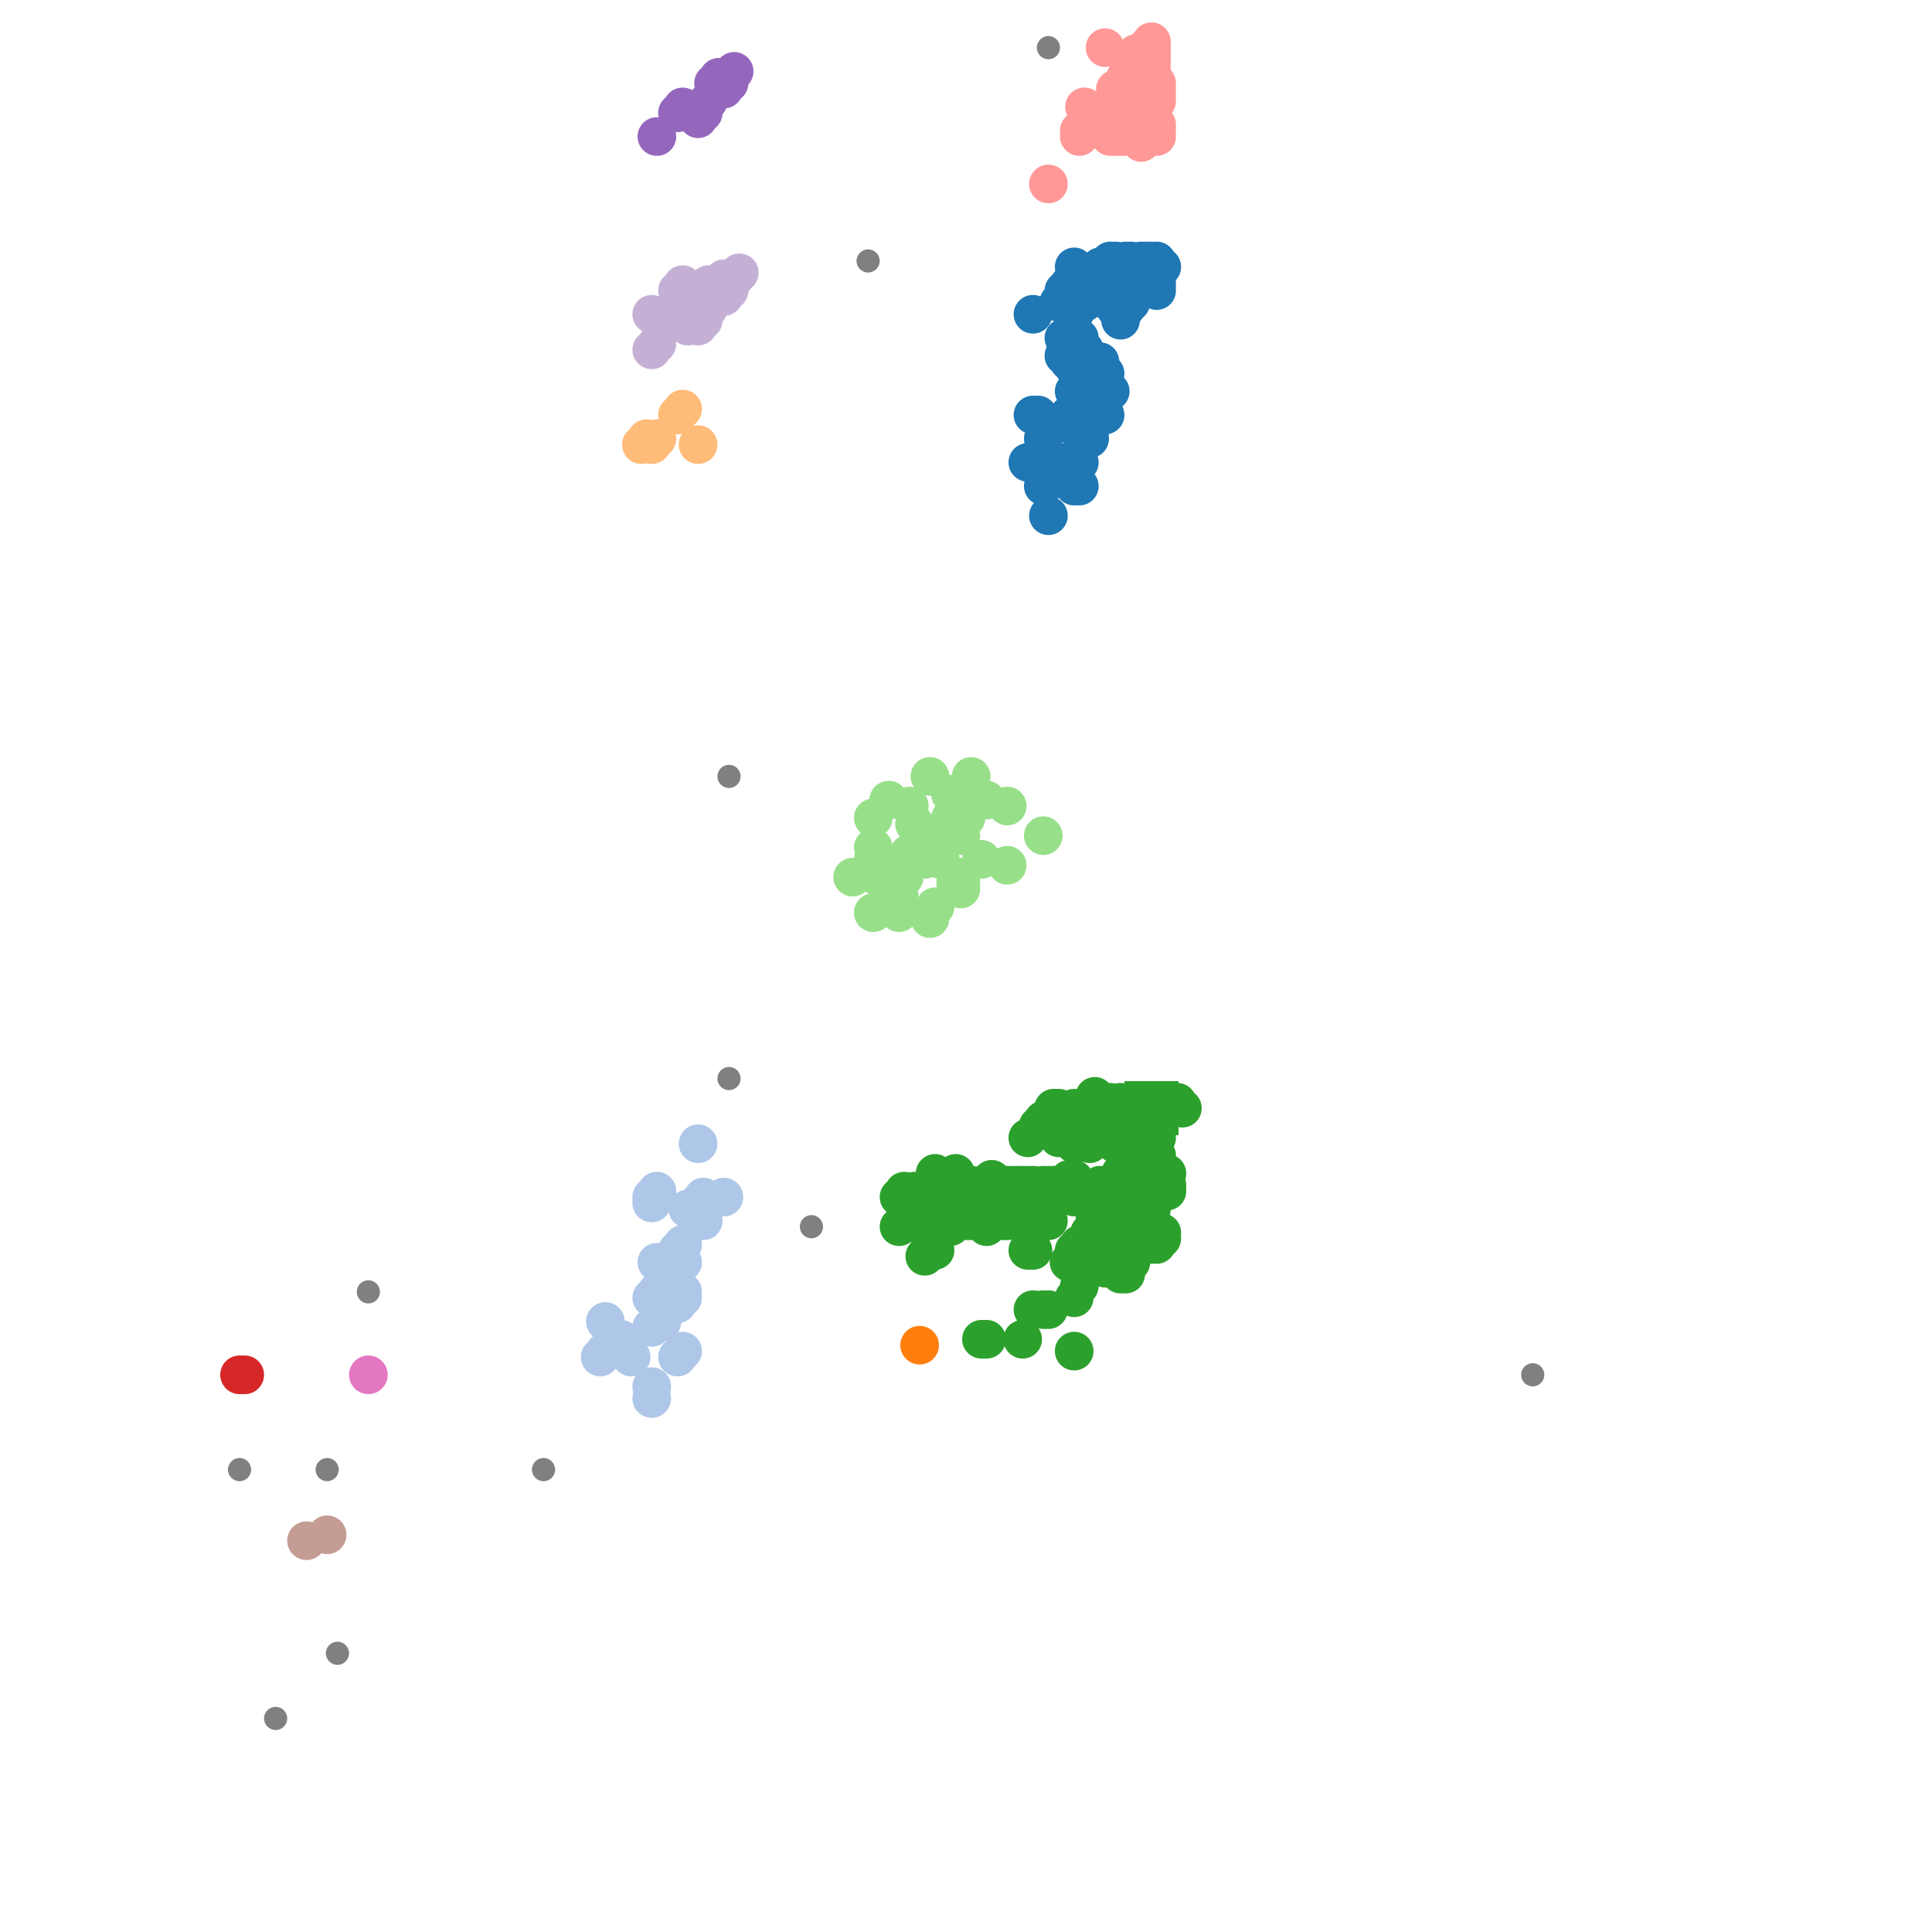 <?xml version="1.0" standalone="no"?><!DOCTYPE svg PUBLIC "-//W3C//DTD SVG 1.1//EN" "http://www.w3.org/Graphics/SVG/1.1/DTD/svg11.dtd"><svg width="500" height="500" id="draw_area" version="1.1" xmlns="http://www.w3.org/2000/svg" xmlns:xlink="http://www.w3.org/1999/xlink"><defs xmlns="http://www.w3.org/1999/xhtml"><style type="text/css"><![CDATA[.btn { -webkit-box-shadow: rgb(220, 236, 251) 0px 1px 0px 0px; border: 1px solid rgb(132, 187, 243); display: inline-block; margin-left: 15px; color: rgb(255, 255, 255); font-size: 15px; font-style: normal; height: 40px; line-height: 30px; width: 100px; text-decoration: none; text-align: center; font-family: "Open Sans", sans-serif; background-color: rgb(64, 160, 255); }.btn:hover { border: 1px solid rgb(132, 187, 243); background-color: rgb(41, 148, 255); }body { font-family: "Open Sans", sans-serif; font-size: 14px; }.slider .axis { -webkit-user-select: none; }.slider .axis .domain { fill: none; stroke: rgb(0, 0, 0); stroke-opacity: 0.3; stroke-width: 10px; stroke-linecap: round; }.slider .axis .halo { fill: none; stroke: rgb(221, 221, 221); stroke-width: 8px; stroke-linecap: round; }.slider .handle { fill: rgb(255, 255, 255); stroke: rgb(0, 0, 0); stroke-opacity: 0.5; stroke-width: 1.25px; pointer-events: none; }.slider { margin-left: 5%; }.axis path, .axis line { fill: none; stroke: rgb(0, 0, 0); shape-rendering: crispedges; }.core { stroke: rgb(0, 0, 0); stroke-width: 1.5px; }.reachable { stroke: rgb(0, 0, 0); stroke-width: 1.5px; opacity: 0.9; }.outlier { opacity: 0.75; }.tooltip { position: absolute; pointer-events: none; color: white; padding: 0.3% 0.5%; font-size: 12px; left: 0px; top: 0px; border-top-left-radius: 2px; border-top-right-radius: 2px; border-bottom-right-radius: 2px; border-bottom-left-radius: 2px; background: blue; }.legend rect { fill: rgb(255, 255, 255); stroke: rgb(0, 0, 0); opacity: 0.8; }table { text-align: center; }]]></style></defs><g transform="translate(50,20)"><rect width="400" height="460" style="fill: none; pointer-events: all;"></rect><g><circle cx="34.667" cy="360.333" r="3" class="outlier" style="fill: rgb(128, 128, 128);"></circle><circle cx="12" cy="360.333" r="3" class="outlier" style="fill: rgb(128, 128, 128);"></circle><circle cx="174.667" cy="47.533" r="3" class="outlier" style="fill: rgb(128, 128, 128);"></circle><circle cx="90.667" cy="360.333" r="3" class="outlier" style="fill: rgb(128, 128, 128);"></circle><circle cx="45.333" cy="314.333" r="3" class="outlier" style="fill: rgb(128, 128, 128);"></circle><circle cx="138.667" cy="180.933" r="3" class="outlier" style="fill: rgb(128, 128, 128);"></circle><circle cx="221.333" cy="-7.667" r="3" class="outlier" style="fill: rgb(128, 128, 128);"></circle><circle cx="138.667" cy="259.133" r="3" class="outlier" style="fill: rgb(128, 128, 128);"></circle><circle cx="37.333" cy="407.867" r="3" class="outlier" style="fill: rgb(128, 128, 128);"></circle><circle cx="21.333" cy="424.733" r="3" class="outlier" style="fill: rgb(128, 128, 128);"></circle><circle cx="160" cy="297.467" r="3" class="outlier" style="fill: rgb(128, 128, 128);"></circle><circle cx="346.667" cy="335.8" r="3" class="outlier" style="fill: rgb(128, 128, 128);"></circle><rect x="128.5" y="57.833" width="7" height="7" style="fill: rgb(128, 128, 128);"></rect><rect x="136.5" y="48.633" width="7" height="7" style="fill: rgb(128, 128, 128);"></rect><rect x="244.5" y="-3.5" width="7" height="7" style="fill: rgb(128, 128, 128);"></rect><rect x="135.167" y="50.167" width="7" height="7" style="fill: rgb(128, 128, 128);"></rect><rect x="135.167" y="-3.5" width="7" height="7" style="fill: rgb(128, 128, 128);"></rect><rect x="244.5" y="1.1" width="7" height="7" style="fill: rgb(128, 128, 128);"></rect><rect x="128.5" y="4.167" width="7" height="7" style="fill: rgb(128, 128, 128);"></rect><rect x="121.833" y="327.7" width="7" height="7" style="fill: rgb(128, 128, 128);"></rect><rect x="123.167" y="326.167" width="7" height="7" style="fill: rgb(128, 128, 128);"></rect><rect x="244.5" y="263.3" width="7" height="7" style="fill: rgb(128, 128, 128);"></rect><circle r="5" cx="228" cy="81.267" class="core" style="fill: rgb(31, 119, 180);"></circle><circle r="5" cx="236" cy="76.667" class="core" style="fill: rgb(31, 119, 180);"></circle><circle r="5" cx="230.667" cy="56.733" class="core" style="fill: rgb(31, 119, 180);"></circle><circle r="5" cx="229.333" cy="67.467" class="core" style="fill: rgb(31, 119, 180);"></circle><circle r="5" cx="230.667" cy="70.533" class="core" style="fill: rgb(31, 119, 180);"></circle><circle r="5" cx="225.333" cy="67.467" class="core" style="fill: rgb(31, 119, 180);"></circle><circle r="5" cx="217.333" cy="87.4" class="core" style="fill: rgb(31, 119, 180);"></circle><circle r="5" cx="228" cy="70.533" class="core" style="fill: rgb(31, 119, 180);"></circle><circle r="5" cx="118.667" cy="341.933" class="core" style="fill: rgb(174, 199, 232);"></circle><circle r="5" cx="188" cy="328.133" class="core" style="fill: rgb(255, 127, 14);"></circle><circle r="5" cx="233.333" cy="73.6" class="core" style="fill: rgb(31, 119, 180);"></circle><circle r="5" cx="234.667" cy="73.6" class="core" style="fill: rgb(31, 119, 180);"></circle><circle r="5" cx="228" cy="90.467" class="core" style="fill: rgb(31, 119, 180);"></circle><circle r="5" cx="234.667" cy="81.267" class="core" style="fill: rgb(31, 119, 180);"></circle><circle r="5" cx="228" cy="58.267" class="core" style="fill: rgb(31, 119, 180);"></circle><circle r="5" cx="234.667" cy="76.667" class="core" style="fill: rgb(31, 119, 180);"></circle><circle r="5" cx="228" cy="75.133" class="core" style="fill: rgb(31, 119, 180);"></circle><circle r="5" cx="117.333" cy="93.533" class="core" style="fill: rgb(255, 187, 120);"></circle><circle r="5" cx="237.333" cy="81.267" class="core" style="fill: rgb(31, 119, 180);"></circle><circle r="5" cx="205.333" cy="326.6" class="core" style="fill: rgb(44, 160, 44);"></circle><circle r="5" cx="180" cy="187.067" class="core" style="fill: rgb(152, 223, 138);"></circle><circle r="5" cx="221.333" cy="318.933" class="core" style="fill: rgb(44, 160, 44);"></circle><circle r="5" cx="220" cy="318.933" class="core" style="fill: rgb(44, 160, 44);"></circle><circle r="5" cx="214.667" cy="326.6" class="core" style="fill: rgb(44, 160, 44);"></circle><circle r="5" cx="217.333" cy="318.933" class="core" style="fill: rgb(44, 160, 44);"></circle><circle r="5" cx="220" cy="93.533" class="core" style="fill: rgb(31, 119, 180);"></circle><circle r="5" cx="225.333" cy="72.067" class="core" style="fill: rgb(31, 119, 180);"></circle><circle r="5" cx="228" cy="105.8" class="core" style="fill: rgb(31, 119, 180);"></circle><circle r="5" cx="228" cy="329.667" class="core" style="fill: rgb(44, 160, 44);"></circle><circle r="5" cx="232" cy="93.533" class="core" style="fill: rgb(31, 119, 180);"></circle><circle r="5" cx="186.667" cy="193.2" class="core" style="fill: rgb(152, 223, 138);"></circle><circle r="5" cx="229.333" cy="99.667" class="core" style="fill: rgb(31, 119, 180);"></circle><circle r="5" cx="236" cy="87.4" class="core" style="fill: rgb(31, 119, 180);"></circle><circle r="5" cx="229.333" cy="85.867" class="core" style="fill: rgb(31, 119, 180);"></circle><circle r="5" cx="220" cy="105.8" class="core" style="fill: rgb(31, 119, 180);"></circle><circle r="5" cx="216" cy="99.667" class="core" style="fill: rgb(31, 119, 180);"></circle><circle r="5" cx="229.333" cy="303.6" class="core" style="fill: rgb(44, 160, 44);"></circle><circle r="5" cx="204" cy="326.6" class="core" style="fill: rgb(44, 160, 44);"></circle><circle r="5" cx="228" cy="101.2" class="core" style="fill: rgb(31, 119, 180);"></circle><circle r="5" cx="228" cy="73.6" class="core" style="fill: rgb(31, 119, 180);"></circle><circle r="5" cx="229.333" cy="70.533" class="core" style="fill: rgb(31, 119, 180);"></circle><circle r="5" cx="125.333" cy="87.4" class="core" style="fill: rgb(255, 187, 120);"></circle><circle r="5" cx="225.333" cy="99.667" class="core" style="fill: rgb(31, 119, 180);"></circle><circle r="5" cx="118.667" cy="323.533" class="core" style="fill: rgb(174, 199, 232);"></circle><circle r="5" cx="226.667" cy="87.4" class="core" style="fill: rgb(31, 119, 180);"></circle><circle r="5" cx="229.333" cy="73.6" class="core" style="fill: rgb(31, 119, 180);"></circle><circle r="5" cx="229.333" cy="90.467" class="core" style="fill: rgb(31, 119, 180);"></circle><circle r="5" cx="226.667" cy="73.6" class="core" style="fill: rgb(31, 119, 180);"></circle><circle r="5" cx="224" cy="58.267" class="core" style="fill: rgb(31, 119, 180);"></circle><circle r="5" cx="228" cy="61.333" class="core" style="fill: rgb(31, 119, 180);"></circle><circle r="5" cx="233.333" cy="81.267" class="core" style="fill: rgb(31, 119, 180);"></circle><circle r="5" cx="233.333" cy="88.933" class="core" style="fill: rgb(31, 119, 180);"></circle><circle r="5" cx="116" cy="95.067" class="core" style="fill: rgb(255, 187, 120);"></circle><circle r="5" cx="118.667" cy="95.067" class="core" style="fill: rgb(255, 187, 120);"></circle><circle r="5" cx="229.333" cy="105.8" class="core" style="fill: rgb(31, 119, 180);"></circle><circle r="5" cx="218.667" cy="87.4" class="core" style="fill: rgb(31, 119, 180);"></circle><circle r="5" cx="126.667" cy="85.867" class="core" style="fill: rgb(255, 187, 120);"></circle><circle r="5" cx="120" cy="93.533" class="core" style="fill: rgb(255, 187, 120);"></circle><circle r="5" cx="130.667" cy="95.067" class="core" style="fill: rgb(255, 187, 120);"></circle><circle r="5" cx="190.667" cy="180.933" class="core" style="fill: rgb(152, 223, 138);"></circle><circle r="5" cx="190.667" cy="292.867" class="core" style="fill: rgb(44, 160, 44);"></circle><circle r="5" cx="13.333" cy="335.8" class="core" style="fill: rgb(214, 39, 40);"></circle><circle r="5" cx="230.667" cy="58.267" class="core" style="fill: rgb(31, 119, 180);"></circle><circle r="5" cx="230.667" cy="7.667" class="core" style="fill: rgb(255, 152, 150);"></circle><circle r="5" cx="120" cy="15.333" class="core" style="fill: rgb(148, 103, 189);"></circle><circle r="5" cx="229.333" cy="312.8" class="core" style="fill: rgb(44, 160, 44);"></circle><circle r="5" cx="118.667" cy="70.533" class="core" style="fill: rgb(197, 176, 213);"></circle><circle r="5" cx="240" cy="309.733" class="core" style="fill: rgb(44, 160, 44);"></circle><circle r="5" cx="228" cy="49.067" class="core" style="fill: rgb(31, 119, 180);"></circle><circle r="5" cx="229.333" cy="13.8" class="core" style="fill: rgb(255, 152, 150);"></circle><circle r="5" cx="192" cy="303.6" class="core" style="fill: rgb(44, 160, 44);"></circle><circle r="5" cx="236" cy="53.667" class="core" style="fill: rgb(31, 119, 180);"></circle><circle r="5" cx="230.667" cy="305.133" class="core" style="fill: rgb(44, 160, 44);"></circle><circle r="5" cx="229.333" cy="302.067" class="core" style="fill: rgb(44, 160, 44);"></circle><circle r="5" cx="229.333" cy="15.333" class="core" style="fill: rgb(255, 152, 150);"></circle><circle r="5" cx="120" cy="69" class="core" style="fill: rgb(197, 176, 213);"></circle><circle r="5" cx="196" cy="297.467" class="core" style="fill: rgb(44, 160, 44);"></circle><circle r="5" cx="228" cy="303.6" class="core" style="fill: rgb(44, 160, 44);"></circle><circle r="5" cx="198.667" cy="289.8" class="core" style="fill: rgb(44, 160, 44);"></circle><circle r="5" cx="233.333" cy="50.6" class="core" style="fill: rgb(31, 119, 180);"></circle><circle r="5" cx="236" cy="297.467" class="core" style="fill: rgb(44, 160, 44);"></circle><circle r="5" cx="190.667" cy="217.733" class="core" style="fill: rgb(152, 223, 138);"></circle><circle r="5" cx="216" cy="289.8" class="core" style="fill: rgb(44, 160, 44);"></circle><circle r="5" cx="234.667" cy="50.6" class="core" style="fill: rgb(31, 119, 180);"></circle><circle r="5" cx="234.667" cy="49.067" class="core" style="fill: rgb(31, 119, 180);"></circle><circle r="5" cx="228" cy="289.8" class="core" style="fill: rgb(44, 160, 44);"></circle><circle r="5" cx="192" cy="214.667" class="core" style="fill: rgb(152, 223, 138);"></circle><circle r="5" cx="125.333" cy="62.867" class="core" style="fill: rgb(197, 176, 213);"></circle><circle r="5" cx="126.667" cy="7.667" class="core" style="fill: rgb(148, 103, 189);"></circle><circle r="5" cx="126.667" cy="61.333" class="core" style="fill: rgb(197, 176, 213);"></circle><circle r="5" cx="125.333" cy="9.2" class="core" style="fill: rgb(148, 103, 189);"></circle><circle r="5" cx="226.667" cy="306.667" class="core" style="fill: rgb(44, 160, 44);"></circle><circle r="5" cx="217.333" cy="61.333" class="core" style="fill: rgb(31, 119, 180);"></circle><circle r="5" cx="12" cy="335.8" class="core" style="fill: rgb(214, 39, 40);"></circle><circle r="5" cx="137.333" cy="289.8" class="core" style="fill: rgb(174, 199, 232);"></circle><circle r="5" cx="240" cy="6.133" class="core" style="fill: rgb(255, 152, 150);"></circle><circle r="5" cx="232" cy="299" class="core" style="fill: rgb(44, 160, 44);"></circle><circle r="5" cx="128" cy="64.4" class="core" style="fill: rgb(197, 176, 213);"></circle><circle r="5" cx="249.333" cy="3.067" class="core" style="fill: rgb(255, 152, 150);"></circle><circle r="5" cx="242.667" cy="288.267" class="core" style="fill: rgb(44, 160, 44);"></circle><circle r="5" cx="249.333" cy="12.267" class="core" style="fill: rgb(255, 152, 150);"></circle><circle r="5" cx="130.667" cy="10.733" class="core" style="fill: rgb(148, 103, 189);"></circle><circle r="5" cx="225.333" cy="55.2" class="core" style="fill: rgb(31, 119, 180);"></circle><circle r="5" cx="228" cy="55.2" class="core" style="fill: rgb(31, 119, 180);"></circle><circle r="5" cx="130.667" cy="292.867" class="core" style="fill: rgb(174, 199, 232);"></circle><circle r="5" cx="128" cy="292.867" class="core" style="fill: rgb(174, 199, 232);"></circle><circle r="5" cx="132" cy="9.2" class="core" style="fill: rgb(148, 103, 189);"></circle><circle r="5" cx="240" cy="62.867" class="core" style="fill: rgb(31, 119, 180);"></circle><circle r="5" cx="240" cy="4.6" class="core" style="fill: rgb(255, 152, 150);"></circle><circle r="5" cx="201.333" cy="288.267" class="core" style="fill: rgb(44, 160, 44);"></circle><circle r="5" cx="137.333" cy="3.067" class="core" style="fill: rgb(148, 103, 189);"></circle><circle r="5" cx="229.333" cy="305.133" class="core" style="fill: rgb(44, 160, 44);"></circle><circle r="5" cx="130.667" cy="64.4" class="core" style="fill: rgb(197, 176, 213);"></circle><circle r="5" cx="137.333" cy="56.733" class="core" style="fill: rgb(197, 176, 213);"></circle><circle r="5" cx="241.333" cy="283.667" class="core" style="fill: rgb(44, 160, 44);"></circle><circle r="5" cx="240" cy="283.667" class="core" style="fill: rgb(44, 160, 44);"></circle><circle r="5" cx="238.667" cy="288.267" class="core" style="fill: rgb(44, 160, 44);"></circle><circle r="5" cx="198.667" cy="210.067" class="core" style="fill: rgb(152, 223, 138);"></circle><circle r="5" cx="248" cy="295.933" class="core" style="fill: rgb(44, 160, 44);"></circle><circle r="5" cx="198.667" cy="208.533" class="core" style="fill: rgb(152, 223, 138);"></circle><circle r="5" cx="190.667" cy="300.533" class="core" style="fill: rgb(44, 160, 44);"></circle><circle r="5" cx="192" cy="299" class="core" style="fill: rgb(44, 160, 44);"></circle><circle r="5" cx="189.333" cy="305.133" class="core" style="fill: rgb(44, 160, 44);"></circle><circle r="5" cx="209.333" cy="295.933" class="core" style="fill: rgb(44, 160, 44);"></circle><circle r="5" cx="118.667" cy="291.333" class="core" style="fill: rgb(174, 199, 232);"></circle><circle r="5" cx="132" cy="62.867" class="core" style="fill: rgb(197, 176, 213);"></circle><circle r="5" cx="216" cy="303.6" class="core" style="fill: rgb(44, 160, 44);"></circle><circle r="5" cx="238.667" cy="3.067" class="core" style="fill: rgb(255, 152, 150);"></circle><circle r="5" cx="118.667" cy="315.867" class="core" style="fill: rgb(174, 199, 232);"></circle><circle r="5" cx="225.333" cy="268.333" class="core" style="fill: rgb(44, 160, 44);"></circle><circle r="5" cx="224" cy="274.467" class="core" style="fill: rgb(44, 160, 44);"></circle><circle r="5" cx="236" cy="49.067" class="core" style="fill: rgb(31, 119, 180);"></circle><circle r="5" cx="244" cy="294.4" class="core" style="fill: rgb(44, 160, 44);"></circle><circle r="5" cx="125.333" cy="55.2" class="core" style="fill: rgb(197, 176, 213);"></circle><circle r="5" cx="245.333" cy="7.667" class="core" style="fill: rgb(255, 152, 150);"></circle><circle r="5" cx="221.333" cy="295.933" class="core" style="fill: rgb(44, 160, 44);"></circle><circle r="5" cx="234.667" cy="295.933" class="core" style="fill: rgb(44, 160, 44);"></circle><circle r="5" cx="228" cy="315.867" class="core" style="fill: rgb(44, 160, 44);"></circle><circle r="5" cx="248" cy="268.333" class="core" style="fill: rgb(44, 160, 44);"></circle><circle r="5" cx="237.333" cy="13.8" class="core" style="fill: rgb(255, 152, 150);"></circle><circle r="5" cx="248" cy="12.267" class="core" style="fill: rgb(255, 152, 150);"></circle><circle r="5" cx="237.333" cy="268.333" class="core" style="fill: rgb(44, 160, 44);"></circle><circle r="5" cx="238.667" cy="9.2" class="core" style="fill: rgb(255, 152, 150);"></circle><circle r="5" cx="237.333" cy="274.467" class="core" style="fill: rgb(44, 160, 44);"></circle><circle r="5" cx="232" cy="276" class="core" style="fill: rgb(44, 160, 44);"></circle><circle r="5" cx="130.667" cy="291.333" class="core" style="fill: rgb(174, 199, 232);"></circle><circle r="5" cx="237.333" cy="9.2" class="core" style="fill: rgb(255, 152, 150);"></circle><circle r="5" cx="248" cy="292.867" class="core" style="fill: rgb(44, 160, 44);"></circle><circle r="5" cx="241.333" cy="274.467" class="core" style="fill: rgb(44, 160, 44);"></circle><circle r="5" cx="241.333" cy="300.533" class="core" style="fill: rgb(44, 160, 44);"></circle><circle r="5" cx="130.667" cy="295.933" class="core" style="fill: rgb(174, 199, 232);"></circle><circle r="5" cx="228" cy="53.667" class="core" style="fill: rgb(31, 119, 180);"></circle><circle r="5" cx="241.333" cy="4.6" class="core" style="fill: rgb(255, 152, 150);"></circle><circle r="5" cx="245.333" cy="9.2" class="core" style="fill: rgb(255, 152, 150);"></circle><circle r="5" cx="184" cy="295.933" class="core" style="fill: rgb(44, 160, 44);"></circle><circle r="5" cx="141.333" cy="50.6" class="core" style="fill: rgb(197, 176, 213);"></circle><circle r="5" cx="202.667" cy="288.267" class="core" style="fill: rgb(44, 160, 44);"></circle><circle r="5" cx="241.333" cy="266.8" class="core" style="fill: rgb(44, 160, 44);"></circle><circle r="5" cx="240" cy="308.2" class="core" style="fill: rgb(44, 160, 44);"></circle><circle r="5" cx="249.333" cy="1.533" class="core" style="fill: rgb(255, 152, 150);"></circle><circle r="5" cx="238.667" cy="7.667" class="core" style="fill: rgb(255, 152, 150);"></circle><circle r="5" cx="194.667" cy="295.933" class="core" style="fill: rgb(44, 160, 44);"></circle><circle r="5" cx="210.667" cy="288.267" class="core" style="fill: rgb(44, 160, 44);"></circle><circle r="5" cx="246.667" cy="302.067" class="core" style="fill: rgb(44, 160, 44);"></circle><circle r="5" cx="249.333" cy="302.067" class="core" style="fill: rgb(44, 160, 44);"></circle><circle r="5" cx="248" cy="302.067" class="core" style="fill: rgb(44, 160, 44);"></circle><circle r="5" cx="226.667" cy="274.467" class="core" style="fill: rgb(44, 160, 44);"></circle><circle r="5" cx="213.333" cy="286.733" class="core" style="fill: rgb(44, 160, 44);"></circle><circle r="5" cx="120" cy="314.333" class="core" style="fill: rgb(174, 199, 232);"></circle><circle r="5" cx="237.333" cy="58.267" class="core" style="fill: rgb(31, 119, 180);"></circle><circle r="5" cx="244" cy="52.133" class="core" style="fill: rgb(31, 119, 180);"></circle><circle r="5" cx="128" cy="55.2" class="core" style="fill: rgb(197, 176, 213);"></circle><circle r="5" cx="120" cy="322" class="core" style="fill: rgb(174, 199, 232);"></circle><circle r="5" cx="120" cy="288.267" class="core" style="fill: rgb(174, 199, 232);"></circle><circle r="5" cx="126.667" cy="314.333" class="core" style="fill: rgb(174, 199, 232);"></circle><circle r="5" cx="249.333" cy="55.2" class="core" style="fill: rgb(31, 119, 180);"></circle><circle r="5" cx="197.333" cy="208.533" class="core" style="fill: rgb(152, 223, 138);"></circle><circle r="5" cx="221.333" cy="286.733" class="core" style="fill: rgb(44, 160, 44);"></circle><circle r="5" cx="234.667" cy="268.333" class="core" style="fill: rgb(44, 160, 44);"></circle><circle r="5" cx="189.333" cy="288.267" class="core" style="fill: rgb(44, 160, 44);"></circle><circle r="5" cx="197.333" cy="283.667" class="core" style="fill: rgb(44, 160, 44);"></circle><circle r="5" cx="192" cy="283.667" class="core" style="fill: rgb(44, 160, 44);"></circle><circle r="5" cx="192" cy="289.8" class="core" style="fill: rgb(44, 160, 44);"></circle><circle r="5" cx="182.667" cy="297.467" class="core" style="fill: rgb(44, 160, 44);"></circle><circle r="5" cx="184" cy="288.267" class="core" style="fill: rgb(44, 160, 44);"></circle><circle r="5" cx="244" cy="274.467" class="core" style="fill: rgb(44, 160, 44);"></circle><circle r="5" cx="244" cy="268.333" class="core" style="fill: rgb(44, 160, 44);"></circle><circle r="5" cx="221.333" cy="27.6" class="core" style="fill: rgb(255, 152, 150);"></circle><circle r="5" cx="233.333" cy="263.733" class="core" style="fill: rgb(44, 160, 44);"></circle><circle r="5" cx="221.333" cy="269.867" class="core" style="fill: rgb(44, 160, 44);"></circle><circle r="5" cx="220" cy="269.867" class="core" style="fill: rgb(44, 160, 44);"></circle><circle r="5" cx="228" cy="276" class="core" style="fill: rgb(44, 160, 44);"></circle><circle r="5" cx="205.333" cy="295.933" class="core" style="fill: rgb(44, 160, 44);"></circle><circle r="5" cx="238.667" cy="55.2" class="core" style="fill: rgb(31, 119, 180);"></circle><circle r="5" cx="133.333" cy="53.667" class="core" style="fill: rgb(197, 176, 213);"></circle><circle r="5" cx="246.667" cy="299" class="core" style="fill: rgb(44, 160, 44);"></circle><circle r="5" cx="196" cy="289.8" class="core" style="fill: rgb(44, 160, 44);"></circle><circle r="5" cx="237.333" cy="15.333" class="core" style="fill: rgb(255, 152, 150);"></circle><circle r="5" cx="137.333" cy="53.667" class="core" style="fill: rgb(197, 176, 213);"></circle><circle r="5" cx="222.667" cy="286.733" class="core" style="fill: rgb(44, 160, 44);"></circle><circle r="5" cx="241.333" cy="309.733" class="core" style="fill: rgb(44, 160, 44);"></circle><circle r="5" cx="238.667" cy="15.333" class="core" style="fill: rgb(255, 152, 150);"></circle><circle r="5" cx="240" cy="265.267" class="core" style="fill: rgb(44, 160, 44);"></circle><circle r="5" cx="237.333" cy="306.667" class="core" style="fill: rgb(44, 160, 44);"></circle><circle r="5" cx="250.667" cy="299" class="core" style="fill: rgb(44, 160, 44);"></circle><circle r="5" cx="234.667" cy="286.733" class="core" style="fill: rgb(44, 160, 44);"></circle><circle r="5" cx="238.667" cy="59.8" class="core" style="fill: rgb(31, 119, 180);"></circle><circle r="5" cx="242.667" cy="50.6" class="core" style="fill: rgb(31, 119, 180);"></circle><circle r="5" cx="248" cy="288.267" class="core" style="fill: rgb(44, 160, 44);"></circle><circle r="5" cx="240" cy="59.8" class="core" style="fill: rgb(31, 119, 180);"></circle><circle r="5" cx="225.333" cy="274.467" class="core" style="fill: rgb(44, 160, 44);"></circle><circle r="5" cx="250.667" cy="266.8" class="core" style="fill: rgb(44, 160, 44);"></circle><circle r="5" cx="249.333" cy="52.133" class="core" style="fill: rgb(31, 119, 180);"></circle><circle r="5" cx="249.333" cy="6.133" class="core" style="fill: rgb(255, 152, 150);"></circle><circle r="5" cx="197.333" cy="292.867" class="core" style="fill: rgb(44, 160, 44);"></circle><circle r="5" cx="246.667" cy="12.267" class="core" style="fill: rgb(255, 152, 150);"></circle><circle r="5" cx="254.667" cy="265.267" class="core" style="fill: rgb(44, 160, 44);"></circle><circle r="5" cx="196" cy="294.4" class="core" style="fill: rgb(44, 160, 44);"></circle><circle r="5" cx="236" cy="308.2" class="core" style="fill: rgb(44, 160, 44);"></circle><circle r="5" cx="241.333" cy="1.533" class="core" style="fill: rgb(255, 152, 150);"></circle><circle r="5" cx="209.333" cy="294.4" class="core" style="fill: rgb(44, 160, 44);"></circle><circle r="5" cx="237.333" cy="265.267" class="core" style="fill: rgb(44, 160, 44);"></circle><circle r="5" cx="234.667" cy="306.667" class="core" style="fill: rgb(44, 160, 44);"></circle><circle r="5" cx="241.333" cy="299" class="core" style="fill: rgb(44, 160, 44);"></circle><circle r="5" cx="240" cy="291.333" class="core" style="fill: rgb(44, 160, 44);"></circle><circle r="5" cx="238.667" cy="56.733" class="core" style="fill: rgb(31, 119, 180);"></circle><circle r="5" cx="241.333" cy="53.667" class="core" style="fill: rgb(31, 119, 180);"></circle><circle r="5" cx="182.667" cy="289.8" class="core" style="fill: rgb(44, 160, 44);"></circle><circle r="5" cx="246.667" cy="288.267" class="core" style="fill: rgb(44, 160, 44);"></circle><circle r="5" cx="252" cy="288.267" class="core" style="fill: rgb(44, 160, 44);"></circle><circle r="5" cx="244" cy="288.267" class="core" style="fill: rgb(44, 160, 44);"></circle><circle r="5" cx="241.333" cy="0" class="core" style="fill: rgb(255, 152, 150);"></circle><circle r="5" cx="212" cy="288.267" class="core" style="fill: rgb(44, 160, 44);"></circle><circle r="5" cx="220" cy="286.733" class="core" style="fill: rgb(44, 160, 44);"></circle><circle r="5" cx="236" cy="286.733" class="core" style="fill: rgb(44, 160, 44);"></circle><circle r="5" cx="238.667" cy="274.467" class="core" style="fill: rgb(44, 160, 44);"></circle><circle r="5" cx="190.667" cy="289.8" class="core" style="fill: rgb(44, 160, 44);"></circle><circle r="5" cx="118.667" cy="289.8" class="core" style="fill: rgb(174, 199, 232);"></circle><circle r="5" cx="197.333" cy="286.733" class="core" style="fill: rgb(44, 160, 44);"></circle><circle r="5" cx="237.333" cy="266.8" class="core" style="fill: rgb(44, 160, 44);"></circle><circle r="5" cx="214.667" cy="286.733" class="core" style="fill: rgb(44, 160, 44);"></circle><circle r="5" cx="242.667" cy="292.867" class="core" style="fill: rgb(44, 160, 44);"></circle><circle r="5" cx="222.667" cy="266.8" class="core" style="fill: rgb(44, 160, 44);"></circle><circle r="5" cx="249.333" cy="274.467" class="core" style="fill: rgb(44, 160, 44);"></circle><circle r="5" cx="241.333" cy="268.333" class="core" style="fill: rgb(44, 160, 44);"></circle><circle r="5" cx="245.333" cy="49.067" class="core" style="fill: rgb(31, 119, 180);"></circle><circle r="5" cx="256" cy="266.8" class="core" style="fill: rgb(44, 160, 44);"></circle><circle r="5" cx="221.333" cy="113.467" class="core" style="fill: rgb(31, 119, 180);"></circle><circle r="5" cx="242.667" cy="274.467" class="core" style="fill: rgb(44, 160, 44);"></circle><circle r="5" cx="236" cy="274.467" class="core" style="fill: rgb(44, 160, 44);"></circle><circle r="5" cx="228" cy="266.8" class="core" style="fill: rgb(44, 160, 44);"></circle><circle r="5" cx="240" cy="61.333" class="core" style="fill: rgb(31, 119, 180);"></circle><circle r="5" cx="233.333" cy="268.333" class="core" style="fill: rgb(44, 160, 44);"></circle><circle r="5" cx="242.667" cy="13.8" class="core" style="fill: rgb(255, 152, 150);"></circle><circle r="5" cx="240" cy="9.2" class="core" style="fill: rgb(255, 152, 150);"></circle><circle r="5" cx="240" cy="306.667" class="core" style="fill: rgb(44, 160, 44);"></circle><circle r="5" cx="240" cy="271.4" class="core" style="fill: rgb(44, 160, 44);"></circle><circle r="5" cx="205.333" cy="294.4" class="core" style="fill: rgb(44, 160, 44);"></circle><circle r="5" cx="113.333" cy="331.2" class="core" style="fill: rgb(174, 199, 232);"></circle><circle r="5" cx="126.667" cy="315.867" class="core" style="fill: rgb(174, 199, 232);"></circle><circle r="5" cx="125.333" cy="303.6" class="core" style="fill: rgb(174, 199, 232);"></circle><circle r="5" cx="130.667" cy="276" class="core" style="fill: rgb(174, 199, 232);"></circle><circle r="5" cx="217.333" cy="286.733" class="core" style="fill: rgb(44, 160, 44);"></circle><circle r="5" cx="208" cy="294.4" class="core" style="fill: rgb(44, 160, 44);"></circle><circle r="5" cx="242.667" cy="58.267" class="core" style="fill: rgb(31, 119, 180);"></circle><circle r="5" cx="205.333" cy="297.467" class="core" style="fill: rgb(44, 160, 44);"></circle><circle r="5" cx="244" cy="-6.133" class="core" style="fill: rgb(255, 152, 150);"></circle><circle r="5" cx="190.667" cy="297.467" class="core" style="fill: rgb(44, 160, 44);"></circle><circle r="5" cx="236" cy="-7.667" class="core" style="fill: rgb(255, 152, 150);"></circle><circle r="5" cx="136" cy="0" class="core" style="fill: rgb(148, 103, 189);"></circle><circle r="5" cx="118.667" cy="61.333" class="core" style="fill: rgb(197, 176, 213);"></circle><circle r="5" cx="238.667" cy="13.8" class="core" style="fill: rgb(255, 152, 150);"></circle><circle r="5" cx="242.667" cy="285.2" class="core" style="fill: rgb(44, 160, 44);"></circle><circle r="5" cx="241.333" cy="50.6" class="core" style="fill: rgb(31, 119, 180);"></circle><circle r="5" cx="202.667" cy="295.933" class="core" style="fill: rgb(44, 160, 44);"></circle><circle r="5" cx="130.667" cy="61.333" class="core" style="fill: rgb(197, 176, 213);"></circle><circle r="5" cx="242.667" cy="7.667" class="core" style="fill: rgb(255, 152, 150);"></circle><circle r="5" cx="237.333" cy="12.267" class="core" style="fill: rgb(255, 152, 150);"></circle><circle r="5" cx="246.667" cy="-3.067" class="core" style="fill: rgb(255, 152, 150);"></circle><circle r="5" cx="198.667" cy="191.667" class="core" style="fill: rgb(152, 223, 138);"></circle><circle r="5" cx="209.333" cy="286.733" class="core" style="fill: rgb(44, 160, 44);"></circle><circle r="5" cx="206.667" cy="294.4" class="core" style="fill: rgb(44, 160, 44);"></circle><circle r="5" cx="216" cy="294.4" class="core" style="fill: rgb(44, 160, 44);"></circle><circle r="5" cx="194.667" cy="286.733" class="core" style="fill: rgb(44, 160, 44);"></circle><circle r="5" cx="129.333" cy="61.333" class="core" style="fill: rgb(197, 176, 213);"></circle><circle r="5" cx="210.667" cy="286.733" class="core" style="fill: rgb(44, 160, 44);"></circle><circle r="5" cx="216" cy="274.467" class="core" style="fill: rgb(44, 160, 44);"></circle><circle r="5" cx="217.333" cy="303.6" class="core" style="fill: rgb(44, 160, 44);"></circle><circle r="5" cx="217.333" cy="294.4" class="core" style="fill: rgb(44, 160, 44);"></circle><circle r="5" cx="224" cy="269.867" class="core" style="fill: rgb(44, 160, 44);"></circle><circle r="5" cx="216" cy="286.733" class="core" style="fill: rgb(44, 160, 44);"></circle><circle r="5" cx="245.333" cy="-6.133" class="core" style="fill: rgb(255, 152, 150);"></circle><circle r="5" cx="134.667" cy="55.2" class="core" style="fill: rgb(197, 176, 213);"></circle><circle r="5" cx="249.333" cy="285.2" class="core" style="fill: rgb(44, 160, 44);"></circle><circle r="5" cx="134.667" cy="1.533" class="core" style="fill: rgb(148, 103, 189);"></circle><circle r="5" cx="245.333" cy="50.6" class="core" style="fill: rgb(31, 119, 180);"></circle><circle r="5" cx="246.667" cy="49.067" class="core" style="fill: rgb(31, 119, 180);"></circle><circle r="5" cx="245.333" cy="-4.6" class="core" style="fill: rgb(255, 152, 150);"></circle><circle r="5" cx="241.333" cy="306.667" class="core" style="fill: rgb(44, 160, 44);"></circle><circle r="5" cx="248" cy="50.6" class="core" style="fill: rgb(31, 119, 180);"></circle><circle r="5" cx="212" cy="294.4" class="core" style="fill: rgb(44, 160, 44);"></circle><circle r="5" cx="232" cy="266.8" class="core" style="fill: rgb(44, 160, 44);"></circle><circle r="5" cx="233.333" cy="294.4" class="core" style="fill: rgb(44, 160, 44);"></circle><circle r="5" cx="242.667" cy="265.267" class="core" style="fill: rgb(44, 160, 44);"></circle><circle r="5" cx="246.667" cy="283.667" class="core" style="fill: rgb(44, 160, 44);"></circle><circle r="5" cx="245.333" cy="6.133" class="core" style="fill: rgb(255, 152, 150);"></circle><circle r="5" cx="241.333" cy="295.933" class="core" style="fill: rgb(44, 160, 44);"></circle><circle r="5" cx="245.333" cy="288.267" class="core" style="fill: rgb(44, 160, 44);"></circle><circle r="5" cx="245.333" cy="47.533" class="core" style="fill: rgb(31, 119, 180);"></circle><circle r="5" cx="204" cy="286.733" class="core" style="fill: rgb(44, 160, 44);"></circle><circle r="5" cx="248" cy="283.667" class="core" style="fill: rgb(44, 160, 44);"></circle><circle r="5" cx="248" cy="10.733" class="core" style="fill: rgb(255, 152, 150);"></circle><circle r="5" cx="170.667" cy="207" class="core" style="fill: rgb(152, 223, 138);"></circle><circle r="5" cx="220" cy="295.933" class="core" style="fill: rgb(44, 160, 44);"></circle><circle r="5" cx="228" cy="285.2" class="core" style="fill: rgb(44, 160, 44);"></circle><circle r="5" cx="241.333" cy="9.2" class="core" style="fill: rgb(255, 152, 150);"></circle><circle r="5" cx="250.667" cy="268.333" class="core" style="fill: rgb(44, 160, 44);"></circle><circle r="5" cx="241.333" cy="59.8" class="core" style="fill: rgb(31, 119, 180);"></circle><circle r="5" cx="182.667" cy="216.2" class="core" style="fill: rgb(152, 223, 138);"></circle><circle r="5" cx="213.333" cy="294.4" class="core" style="fill: rgb(44, 160, 44);"></circle><circle r="5" cx="130.667" cy="-44.467" class="core" style="fill: rgb(140, 86, 75);"></circle><circle r="5" cx="204" cy="288.267" class="core" style="fill: rgb(44, 160, 44);"></circle><circle r="5" cx="246.667" cy="52.133" class="core" style="fill: rgb(31, 119, 180);"></circle><circle r="5" cx="232" cy="274.467" class="core" style="fill: rgb(44, 160, 44);"></circle><circle r="5" cx="120" cy="289.8" class="core" style="fill: rgb(174, 199, 232);"></circle><circle r="5" cx="245.333" cy="268.333" class="core" style="fill: rgb(44, 160, 44);"></circle><circle r="5" cx="236" cy="266.8" class="core" style="fill: rgb(44, 160, 44);"></circle><circle r="5" cx="234.667" cy="266.8" class="core" style="fill: rgb(44, 160, 44);"></circle><circle r="5" cx="237.333" cy="294.4" class="core" style="fill: rgb(44, 160, 44);"></circle><circle r="5" cx="241.333" cy="286.733" class="core" style="fill: rgb(44, 160, 44);"></circle><circle r="5" cx="201.333" cy="286.733" class="core" style="fill: rgb(44, 160, 44);"></circle><circle r="5" cx="240" cy="12.267" class="core" style="fill: rgb(255, 152, 150);"></circle><circle r="5" cx="237.333" cy="47.533" class="core" style="fill: rgb(31, 119, 180);"></circle><circle r="5" cx="248" cy="6.133" class="core" style="fill: rgb(255, 152, 150);"></circle><circle r="5" cx="200" cy="286.733" class="core" style="fill: rgb(44, 160, 44);"></circle><circle r="5" cx="176" cy="202.4" class="core" style="fill: rgb(152, 223, 138);"></circle><circle r="5" cx="184" cy="207" class="core" style="fill: rgb(152, 223, 138);"></circle><circle r="5" cx="185.333" cy="188.6" class="core" style="fill: rgb(152, 223, 138);"></circle><circle r="5" cx="193.333" cy="202.4" class="core" style="fill: rgb(152, 223, 138);"></circle><circle r="5" cx="246.667" cy="285.2" class="core" style="fill: rgb(44, 160, 44);"></circle><circle r="5" cx="233.333" cy="274.467" class="core" style="fill: rgb(44, 160, 44);"></circle><circle r="5" cx="237.333" cy="49.067" class="core" style="fill: rgb(31, 119, 180);"></circle><circle r="5" cx="238.667" cy="49.067" class="core" style="fill: rgb(31, 119, 180);"></circle><circle r="5" cx="126.667" cy="53.667" class="core" style="fill: rgb(197, 176, 213);"></circle><circle r="5" cx="242.667" cy="294.4" class="core" style="fill: rgb(44, 160, 44);"></circle><circle r="5" cx="232" cy="288.267" class="core" style="fill: rgb(44, 160, 44);"></circle><circle r="5" cx="138.667" cy="1.533" class="core" style="fill: rgb(148, 103, 189);"></circle><circle r="5" cx="246.667" cy="9.2" class="core" style="fill: rgb(255, 152, 150);"></circle><circle r="5" cx="238.667" cy="295.933" class="core" style="fill: rgb(44, 160, 44);"></circle><circle r="5" cx="242.667" cy="306.667" class="core" style="fill: rgb(44, 160, 44);"></circle><circle r="5" cx="240" cy="295.933" class="core" style="fill: rgb(44, 160, 44);"></circle><circle r="5" cx="137.333" cy="52.133" class="core" style="fill: rgb(197, 176, 213);"></circle><circle r="5" cx="245.333" cy="286.733" class="core" style="fill: rgb(44, 160, 44);"></circle><circle r="5" cx="238.667" cy="52.133" class="core" style="fill: rgb(31, 119, 180);"></circle><circle r="5" cx="132" cy="295.933" class="core" style="fill: rgb(174, 199, 232);"></circle><circle r="5" cx="244" cy="285.2" class="core" style="fill: rgb(44, 160, 44);"></circle><circle r="5" cx="208" cy="288.267" class="core" style="fill: rgb(44, 160, 44);"></circle><circle r="5" cx="241.333" cy="56.733" class="core" style="fill: rgb(31, 119, 180);"></circle><circle r="5" cx="228" cy="269.867" class="core" style="fill: rgb(44, 160, 44);"></circle><circle r="5" cx="237.333" cy="295.933" class="core" style="fill: rgb(44, 160, 44);"></circle><circle r="5" cx="246.667" cy="7.667" class="core" style="fill: rgb(255, 152, 150);"></circle><circle r="5" cx="244" cy="53.667" class="core" style="fill: rgb(31, 119, 180);"></circle><circle r="5" cx="240" cy="56.733" class="core" style="fill: rgb(31, 119, 180);"></circle><circle r="5" cx="242.667" cy="269.867" class="core" style="fill: rgb(44, 160, 44);"></circle><circle r="5" cx="238.667" cy="276" class="core" style="fill: rgb(44, 160, 44);"></circle><circle r="5" cx="246.667" cy="0" class="core" style="fill: rgb(255, 152, 150);"></circle><circle r="5" cx="121.333" cy="322" class="core" style="fill: rgb(174, 199, 232);"></circle><circle r="5" cx="237.333" cy="50.6" class="core" style="fill: rgb(31, 119, 180);"></circle><circle r="5" cx="246.667" cy="3.067" class="core" style="fill: rgb(255, 152, 150);"></circle><circle r="5" cx="236" cy="306.667" class="core" style="fill: rgb(44, 160, 44);"></circle><circle r="5" cx="241.333" cy="12.267" class="core" style="fill: rgb(255, 152, 150);"></circle><circle r="5" cx="244" cy="15.333" class="core" style="fill: rgb(255, 152, 150);"></circle><circle r="5" cx="214.667" cy="295.933" class="core" style="fill: rgb(44, 160, 44);"></circle><circle r="5" cx="238.667" cy="12.267" class="core" style="fill: rgb(255, 152, 150);"></circle><circle r="5" cx="244" cy="269.867" class="core" style="fill: rgb(44, 160, 44);"></circle><circle r="5" cx="238.667" cy="50.6" class="core" style="fill: rgb(31, 119, 180);"></circle><circle r="5" cx="200" cy="294.4" class="core" style="fill: rgb(44, 160, 44);"></circle><circle r="5" cx="209.333" cy="288.267" class="core" style="fill: rgb(44, 160, 44);"></circle><circle r="5" cx="244" cy="272.933" class="core" style="fill: rgb(44, 160, 44);"></circle><circle r="5" cx="249.333" cy="4.6" class="core" style="fill: rgb(255, 152, 150);"></circle><circle r="5" cx="250.667" cy="49.067" class="core" style="fill: rgb(31, 119, 180);"></circle><circle r="5" cx="136" cy="53.667" class="core" style="fill: rgb(197, 176, 213);"></circle><circle r="5" cx="238.667" cy="292.867" class="core" style="fill: rgb(44, 160, 44);"></circle><circle r="5" cx="240" cy="53.667" class="core" style="fill: rgb(31, 119, 180);"></circle><circle r="5" cx="130.667" cy="9.2" class="core" style="fill: rgb(148, 103, 189);"></circle><circle r="5" cx="249.333" cy="286.733" class="core" style="fill: rgb(44, 160, 44);"></circle><circle r="5" cx="240" cy="292.867" class="core" style="fill: rgb(44, 160, 44);"></circle><circle r="5" cx="248" cy="9.2" class="core" style="fill: rgb(255, 152, 150);"></circle><circle r="5" cx="245.333" cy="285.2" class="core" style="fill: rgb(44, 160, 44);"></circle><circle r="5" cx="198.667" cy="193.2" class="core" style="fill: rgb(152, 223, 138);"></circle><circle r="5" cx="248" cy="47.533" class="core" style="fill: rgb(31, 119, 180);"></circle><circle r="5" cx="246.667" cy="-7.667" class="core" style="fill: rgb(255, 152, 150);"></circle><circle r="5" cx="34.667" cy="377.2" class="core" style="fill: rgb(196, 156, 148);"></circle><circle r="5" cx="29.333" cy="378.733" class="core" style="fill: rgb(196, 156, 148);"></circle><circle r="5" cx="228" cy="274.467" class="core" style="fill: rgb(44, 160, 44);"></circle><circle r="5" cx="240" cy="15.333" class="core" style="fill: rgb(255, 152, 150);"></circle><circle r="5" cx="246.667" cy="-6.133" class="core" style="fill: rgb(255, 152, 150);"></circle><circle r="5" cx="246.667" cy="268.333" class="core" style="fill: rgb(44, 160, 44);"></circle><circle r="5" cx="241.333" cy="7.667" class="core" style="fill: rgb(255, 152, 150);"></circle><circle r="5" cx="238.667" cy="294.4" class="core" style="fill: rgb(44, 160, 44);"></circle><circle r="5" cx="242.667" cy="55.2" class="core" style="fill: rgb(31, 119, 180);"></circle><circle r="5" cx="133.333" cy="6.133" class="core" style="fill: rgb(148, 103, 189);"></circle><circle r="5" cx="226.667" cy="285.2" class="core" style="fill: rgb(44, 160, 44);"></circle><circle r="5" cx="241.333" cy="15.333" class="core" style="fill: rgb(255, 152, 150);"></circle><circle r="5" cx="120" cy="306.667" class="core" style="fill: rgb(174, 199, 232);"></circle><circle r="5" cx="249.333" cy="279.067" class="core" style="fill: rgb(44, 160, 44);"></circle><circle r="5" cx="242.667" cy="15.333" class="core" style="fill: rgb(255, 152, 150);"></circle><circle r="5" cx="248" cy="49.067" class="core" style="fill: rgb(31, 119, 180);"></circle><circle r="5" cx="226.667" cy="53.667" class="core" style="fill: rgb(31, 119, 180);"></circle><circle r="5" cx="201.333" cy="295.933" class="core" style="fill: rgb(44, 160, 44);"></circle><circle r="5" cx="241.333" cy="285.2" class="core" style="fill: rgb(44, 160, 44);"></circle><circle r="5" cx="208" cy="286.733" class="core" style="fill: rgb(44, 160, 44);"></circle><circle r="5" cx="241.333" cy="10.733" class="core" style="fill: rgb(255, 152, 150);"></circle><circle r="5" cx="106.667" cy="329.667" class="core" style="fill: rgb(174, 199, 232);"></circle><circle r="5" cx="108" cy="328.133" class="core" style="fill: rgb(174, 199, 232);"></circle><circle r="5" cx="106.667" cy="322" class="core" style="fill: rgb(174, 199, 232);"></circle><circle r="5" cx="110.667" cy="326.6" class="core" style="fill: rgb(174, 199, 232);"></circle><circle r="5" cx="105.333" cy="331.2" class="core" style="fill: rgb(174, 199, 232);"></circle><circle r="5" cx="246.667" cy="4.6" class="core" style="fill: rgb(255, 152, 150);"></circle><circle r="5" cx="241.333" cy="13.8" class="core" style="fill: rgb(255, 152, 150);"></circle><circle r="5" cx="245.333" cy="4.6" class="core" style="fill: rgb(255, 152, 150);"></circle><circle r="5" cx="212" cy="286.733" class="core" style="fill: rgb(44, 160, 44);"></circle><circle r="5" cx="206.667" cy="295.933" class="core" style="fill: rgb(44, 160, 44);"></circle><circle r="5" cx="246.667" cy="286.733" class="core" style="fill: rgb(44, 160, 44);"></circle><circle r="5" cx="242.667" cy="49.067" class="core" style="fill: rgb(31, 119, 180);"></circle><circle r="5" cx="130.667" cy="62.867" class="core" style="fill: rgb(197, 176, 213);"></circle><circle r="5" cx="200" cy="295.933" class="core" style="fill: rgb(44, 160, 44);"></circle><circle r="5" cx="241.333" cy="294.4" class="core" style="fill: rgb(44, 160, 44);"></circle><circle r="5" cx="226.667" cy="286.733" class="core" style="fill: rgb(44, 160, 44);"></circle><circle r="5" cx="126.667" cy="302.067" class="core" style="fill: rgb(174, 199, 232);"></circle><circle r="5" cx="218.667" cy="271.4" class="core" style="fill: rgb(44, 160, 44);"></circle><circle r="5" cx="242.667" cy="12.267" class="core" style="fill: rgb(255, 152, 150);"></circle><circle r="5" cx="229.333" cy="274.467" class="core" style="fill: rgb(44, 160, 44);"></circle><circle r="5" cx="249.333" cy="268.333" class="core" style="fill: rgb(44, 160, 44);"></circle><circle r="5" cx="245.333" cy="53.667" class="core" style="fill: rgb(31, 119, 180);"></circle><circle r="5" cx="245.333" cy="16.867" class="core" style="fill: rgb(255, 152, 150);"></circle><circle r="5" cx="249.333" cy="49.067" class="core" style="fill: rgb(31, 119, 180);"></circle><circle r="5" cx="249.333" cy="13.8" class="core" style="fill: rgb(255, 152, 150);"></circle><circle r="5" cx="248" cy="-9.2" class="core" style="fill: rgb(255, 152, 150);"></circle><circle r="5" cx="238.667" cy="47.533" class="core" style="fill: rgb(31, 119, 180);"></circle><circle r="5" cx="240" cy="274.467" class="core" style="fill: rgb(44, 160, 44);"></circle><circle r="5" cx="234.667" cy="274.467" class="core" style="fill: rgb(44, 160, 44);"></circle><circle r="5" cx="248" cy="-6.133" class="core" style="fill: rgb(255, 152, 150);"></circle><circle r="5" cx="236" cy="294.4" class="core" style="fill: rgb(44, 160, 44);"></circle><circle r="5" cx="248" cy="13.8" class="core" style="fill: rgb(255, 152, 150);"></circle><circle r="5" cx="248" cy="-4.6" class="core" style="fill: rgb(255, 152, 150);"></circle><circle r="5" cx="240" cy="7.667" class="core" style="fill: rgb(255, 152, 150);"></circle><circle r="5" cx="246.667" cy="15.333" class="core" style="fill: rgb(255, 152, 150);"></circle><circle r="5" cx="248" cy="53.667" class="core" style="fill: rgb(31, 119, 180);"></circle><circle r="5" cx="246.667" cy="50.6" class="core" style="fill: rgb(31, 119, 180);"></circle><circle r="5" cx="252" cy="283.667" class="core" style="fill: rgb(44, 160, 44);"></circle><circle r="5" cx="245.333" cy="283.667" class="core" style="fill: rgb(44, 160, 44);"></circle><circle r="5" cx="240" cy="289.8" class="core" style="fill: rgb(44, 160, 44);"></circle><circle r="5" cx="245.333" cy="12.267" class="core" style="fill: rgb(255, 152, 150);"></circle><circle r="5" cx="208" cy="295.933" class="core" style="fill: rgb(44, 160, 44);"></circle><circle r="5" cx="249.333" cy="283.667" class="core" style="fill: rgb(44, 160, 44);"></circle><circle r="5" cx="237.333" cy="292.867" class="core" style="fill: rgb(44, 160, 44);"></circle><circle r="5" cx="176" cy="199.333" class="core" style="fill: rgb(152, 223, 138);"></circle><circle r="5" cx="205.333" cy="187.067" class="core" style="fill: rgb(152, 223, 138);"></circle><circle r="5" cx="196" cy="194.733" class="core" style="fill: rgb(152, 223, 138);"></circle><circle r="5" cx="45.333" cy="335.8" class="core" style="fill: rgb(227, 119, 194);"></circle><circle r="5" cx="248" cy="-3.067" class="core" style="fill: rgb(255, 152, 150);"></circle><circle r="5" cx="246.667" cy="1.533" class="core" style="fill: rgb(255, 152, 150);"></circle><circle r="5" cx="137.333" cy="1.533" class="core" style="fill: rgb(148, 103, 189);"></circle><circle r="5" cx="240" cy="294.4" class="core" style="fill: rgb(44, 160, 44);"></circle><circle r="5" cx="252" cy="286.733" class="core" style="fill: rgb(44, 160, 44);"></circle><circle r="5" cx="245.333" cy="291.333" class="core" style="fill: rgb(44, 160, 44);"></circle><circle r="5" cx="246.667" cy="47.533" class="core" style="fill: rgb(31, 119, 180);"></circle><circle r="5" cx="189.333" cy="202.4" class="core" style="fill: rgb(152, 223, 138);"></circle><circle r="5" cx="220" cy="196.267" class="core" style="fill: rgb(152, 223, 138);"></circle><circle r="5" cx="210.667" cy="188.6" class="core" style="fill: rgb(152, 223, 138);"></circle><circle r="5" cx="196" cy="191.667" class="core" style="fill: rgb(152, 223, 138);"></circle><circle r="5" cx="242.667" cy="47.533" class="core" style="fill: rgb(31, 119, 180);"></circle><circle r="5" cx="240" cy="52.133" class="core" style="fill: rgb(31, 119, 180);"></circle><circle r="5" cx="238.667" cy="266.8" class="core" style="fill: rgb(44, 160, 44);"></circle><circle r="5" cx="248" cy="3.067" class="core" style="fill: rgb(255, 152, 150);"></circle><circle r="5" cx="244" cy="266.8" class="core" style="fill: rgb(44, 160, 44);"></circle><circle r="5" cx="249.333" cy="265.267" class="core" style="fill: rgb(44, 160, 44);"></circle><circle r="5" cx="250.667" cy="300.533" class="core" style="fill: rgb(44, 160, 44);"></circle><circle r="5" cx="245.333" cy="266.8" class="core" style="fill: rgb(44, 160, 44);"></circle><circle r="5" cx="176" cy="216.2" class="core" style="fill: rgb(152, 223, 138);"></circle><circle r="5" cx="193.333" cy="196.267" class="core" style="fill: rgb(152, 223, 138);"></circle><circle r="5" cx="201.333" cy="180.933" class="core" style="fill: rgb(152, 223, 138);"></circle><circle r="5" cx="200" cy="191.667" class="core" style="fill: rgb(152, 223, 138);"></circle><circle r="5" cx="246.667" cy="266.8" class="core" style="fill: rgb(44, 160, 44);"></circle><circle r="5" cx="240" cy="266.8" class="core" style="fill: rgb(44, 160, 44);"></circle><circle r="5" cx="242.667" cy="291.333" class="core" style="fill: rgb(44, 160, 44);"></circle><circle r="5" cx="241.333" cy="291.333" class="core" style="fill: rgb(44, 160, 44);"></circle><circle r="5" cx="249.333" cy="282.133" class="core" style="fill: rgb(44, 160, 44);"></circle><circle r="5" cx="210.667" cy="295.933" class="core" style="fill: rgb(44, 160, 44);"></circle><circle r="5" cx="249.333" cy="47.533" class="core" style="fill: rgb(31, 119, 180);"></circle><circle r="5" cx="249.333" cy="266.8" class="core" style="fill: rgb(44, 160, 44);"></circle><circle r="5" cx="198.667" cy="207" class="core" style="fill: rgb(152, 223, 138);"></circle><circle r="5" cx="248" cy="286.733" class="core" style="fill: rgb(44, 160, 44);"></circle><circle r="5" cx="132" cy="289.8" class="core" style="fill: rgb(174, 199, 232);"></circle><circle r="5" cx="196" cy="185.533" class="core" style="fill: rgb(152, 223, 138);"></circle><circle r="5" cx="224" cy="266.8" class="core" style="fill: rgb(44, 160, 44);"></circle><circle r="5" cx="246.667" cy="13.8" class="core" style="fill: rgb(255, 152, 150);"></circle><circle r="5" cx="240" cy="49.067" class="core" style="fill: rgb(31, 119, 180);"></circle><circle r="5" cx="241.333" cy="289.8" class="core" style="fill: rgb(44, 160, 44);"></circle><circle r="5" cx="249.333" cy="53.667" class="core" style="fill: rgb(31, 119, 180);"></circle><circle r="5" cx="125.333" cy="317.4" class="core" style="fill: rgb(174, 199, 232);"></circle><circle r="5" cx="126.667" cy="306.667" class="core" style="fill: rgb(174, 199, 232);"></circle><circle r="5" cx="248" cy="15.333" class="core" style="fill: rgb(255, 152, 150);"></circle><circle r="5" cx="176" cy="191.667" class="core" style="fill: rgb(152, 223, 138);"></circle><circle r="5" cx="177.333" cy="207" class="core" style="fill: rgb(152, 223, 138);"></circle><circle r="5" cx="182.667" cy="211.6" class="core" style="fill: rgb(152, 223, 138);"></circle><circle r="5" cx="240" cy="50.6" class="core" style="fill: rgb(31, 119, 180);"></circle><circle r="5" cx="246.667" cy="300.533" class="core" style="fill: rgb(44, 160, 44);"></circle><circle r="5" cx="248" cy="285.2" class="core" style="fill: rgb(44, 160, 44);"></circle><circle r="5" cx="236" cy="292.867" class="core" style="fill: rgb(44, 160, 44);"></circle><circle r="5" cx="246.667" cy="-4.6" class="core" style="fill: rgb(255, 152, 150);"></circle><circle r="5" cx="205.333" cy="286.733" class="core" style="fill: rgb(44, 160, 44);"></circle><circle r="5" cx="241.333" cy="47.533" class="core" style="fill: rgb(31, 119, 180);"></circle><circle r="5" cx="241.333" cy="49.067" class="core" style="fill: rgb(31, 119, 180);"></circle><circle r="5" cx="233.333" cy="266.8" class="core" style="fill: rgb(44, 160, 44);"></circle><circle r="5" cx="210.667" cy="294.4" class="core" style="fill: rgb(44, 160, 44);"></circle><circle r="5" cx="249.333" cy="15.333" class="core" style="fill: rgb(255, 152, 150);"></circle><circle r="5" cx="138.667" cy="55.2" class="core" style="fill: rgb(197, 176, 213);"></circle><circle r="5" cx="186.667" cy="288.267" class="core" style="fill: rgb(44, 160, 44);"></circle><circle r="5" cx="242.667" cy="276" class="core" style="fill: rgb(44, 160, 44);"></circle><circle r="5" cx="198.667" cy="196.267" class="core" style="fill: rgb(152, 223, 138);"></circle><circle r="5" cx="204" cy="202.4" class="core" style="fill: rgb(152, 223, 138);"></circle><circle r="5" cx="210.667" cy="203.933" class="core" style="fill: rgb(152, 223, 138);"></circle><circle r="5" cx="206.667" cy="285.2" class="core" style="fill: rgb(44, 160, 44);"></circle><circle r="5" cx="241.333" cy="292.867" class="core" style="fill: rgb(44, 160, 44);"></circle><circle r="5" cx="248" cy="-1.533" class="core" style="fill: rgb(255, 152, 150);"></circle><circle r="5" cx="133.333" cy="59.8" class="core" style="fill: rgb(197, 176, 213);"></circle><circle r="5" cx="248" cy="-7.667" class="core" style="fill: rgb(255, 152, 150);"></circle><circle r="5" cx="245.333" cy="1.533" class="core" style="fill: rgb(255, 152, 150);"></circle><circle r="5" cx="240" cy="13.8" class="core" style="fill: rgb(255, 152, 150);"></circle><circle r="5" cx="248" cy="1.533" class="core" style="fill: rgb(255, 152, 150);"></circle><circle r="5" cx="244" cy="286.733" class="core" style="fill: rgb(44, 160, 44);"></circle><circle r="5" cx="244" cy="12.267" class="core" style="fill: rgb(255, 152, 150);"></circle><circle r="5" cx="244" cy="10.733" class="core" style="fill: rgb(255, 152, 150);"></circle><circle r="5" cx="118.667" cy="338.867" class="core" style="fill: rgb(174, 199, 232);"></circle><circle r="5" cx="138.667" cy="-53.667" class="core" style="fill: rgb(140, 86, 75);"></circle><circle r="5" cx="137.333" cy="55.2" class="core" style="fill: rgb(197, 176, 213);"></circle><circle r="5" cx="248" cy="282.133" class="core" style="fill: rgb(44, 160, 44);"></circle><circle r="5" cx="185.333" cy="200.867" class="core" style="fill: rgb(152, 223, 138);"></circle><circle r="5" cx="248" cy="52.133" class="core" style="fill: rgb(31, 119, 180);"></circle><circle r="5" cx="246.667" cy="6.133" class="core" style="fill: rgb(255, 152, 150);"></circle><circle r="5" cx="140" cy="-1.533" class="core" style="fill: rgb(148, 103, 189);"></circle><circle r="5" cx="132" cy="61.333" class="core" style="fill: rgb(197, 176, 213);"></circle><circle r="5" cx="140" cy="52.133" class="core" style="fill: rgb(197, 176, 213);"></circle><circle r="5" cx="248" cy="0" class="core" style="fill: rgb(255, 152, 150);"></circle><circle r="5" cx="138.667" cy="53.667" class="core" style="fill: rgb(197, 176, 213);"></circle><circle r="5" cx="138.667" cy="0" class="core" style="fill: rgb(148, 103, 189);"></circle><circle r="5" cx="248" cy="4.6" class="core" style="fill: rgb(255, 152, 150);"></circle><circle r="5" cx="132" cy="7.667" class="core" style="fill: rgb(148, 103, 189);"></circle><circle r="5" cx="125.333" cy="331.2" class="core" style="fill: rgb(174, 199, 232);"></circle><circle r="5" cx="126.667" cy="329.667" class="core" style="fill: rgb(174, 199, 232);"></circle><circle r="5" cx="248" cy="266.8" class="core" style="fill: rgb(44, 160, 44);"></circle><rect x="241" y="259.8" width="14" height="14" class="core" style="fill: rgb(44, 160, 44);"></rect></g></g></svg>